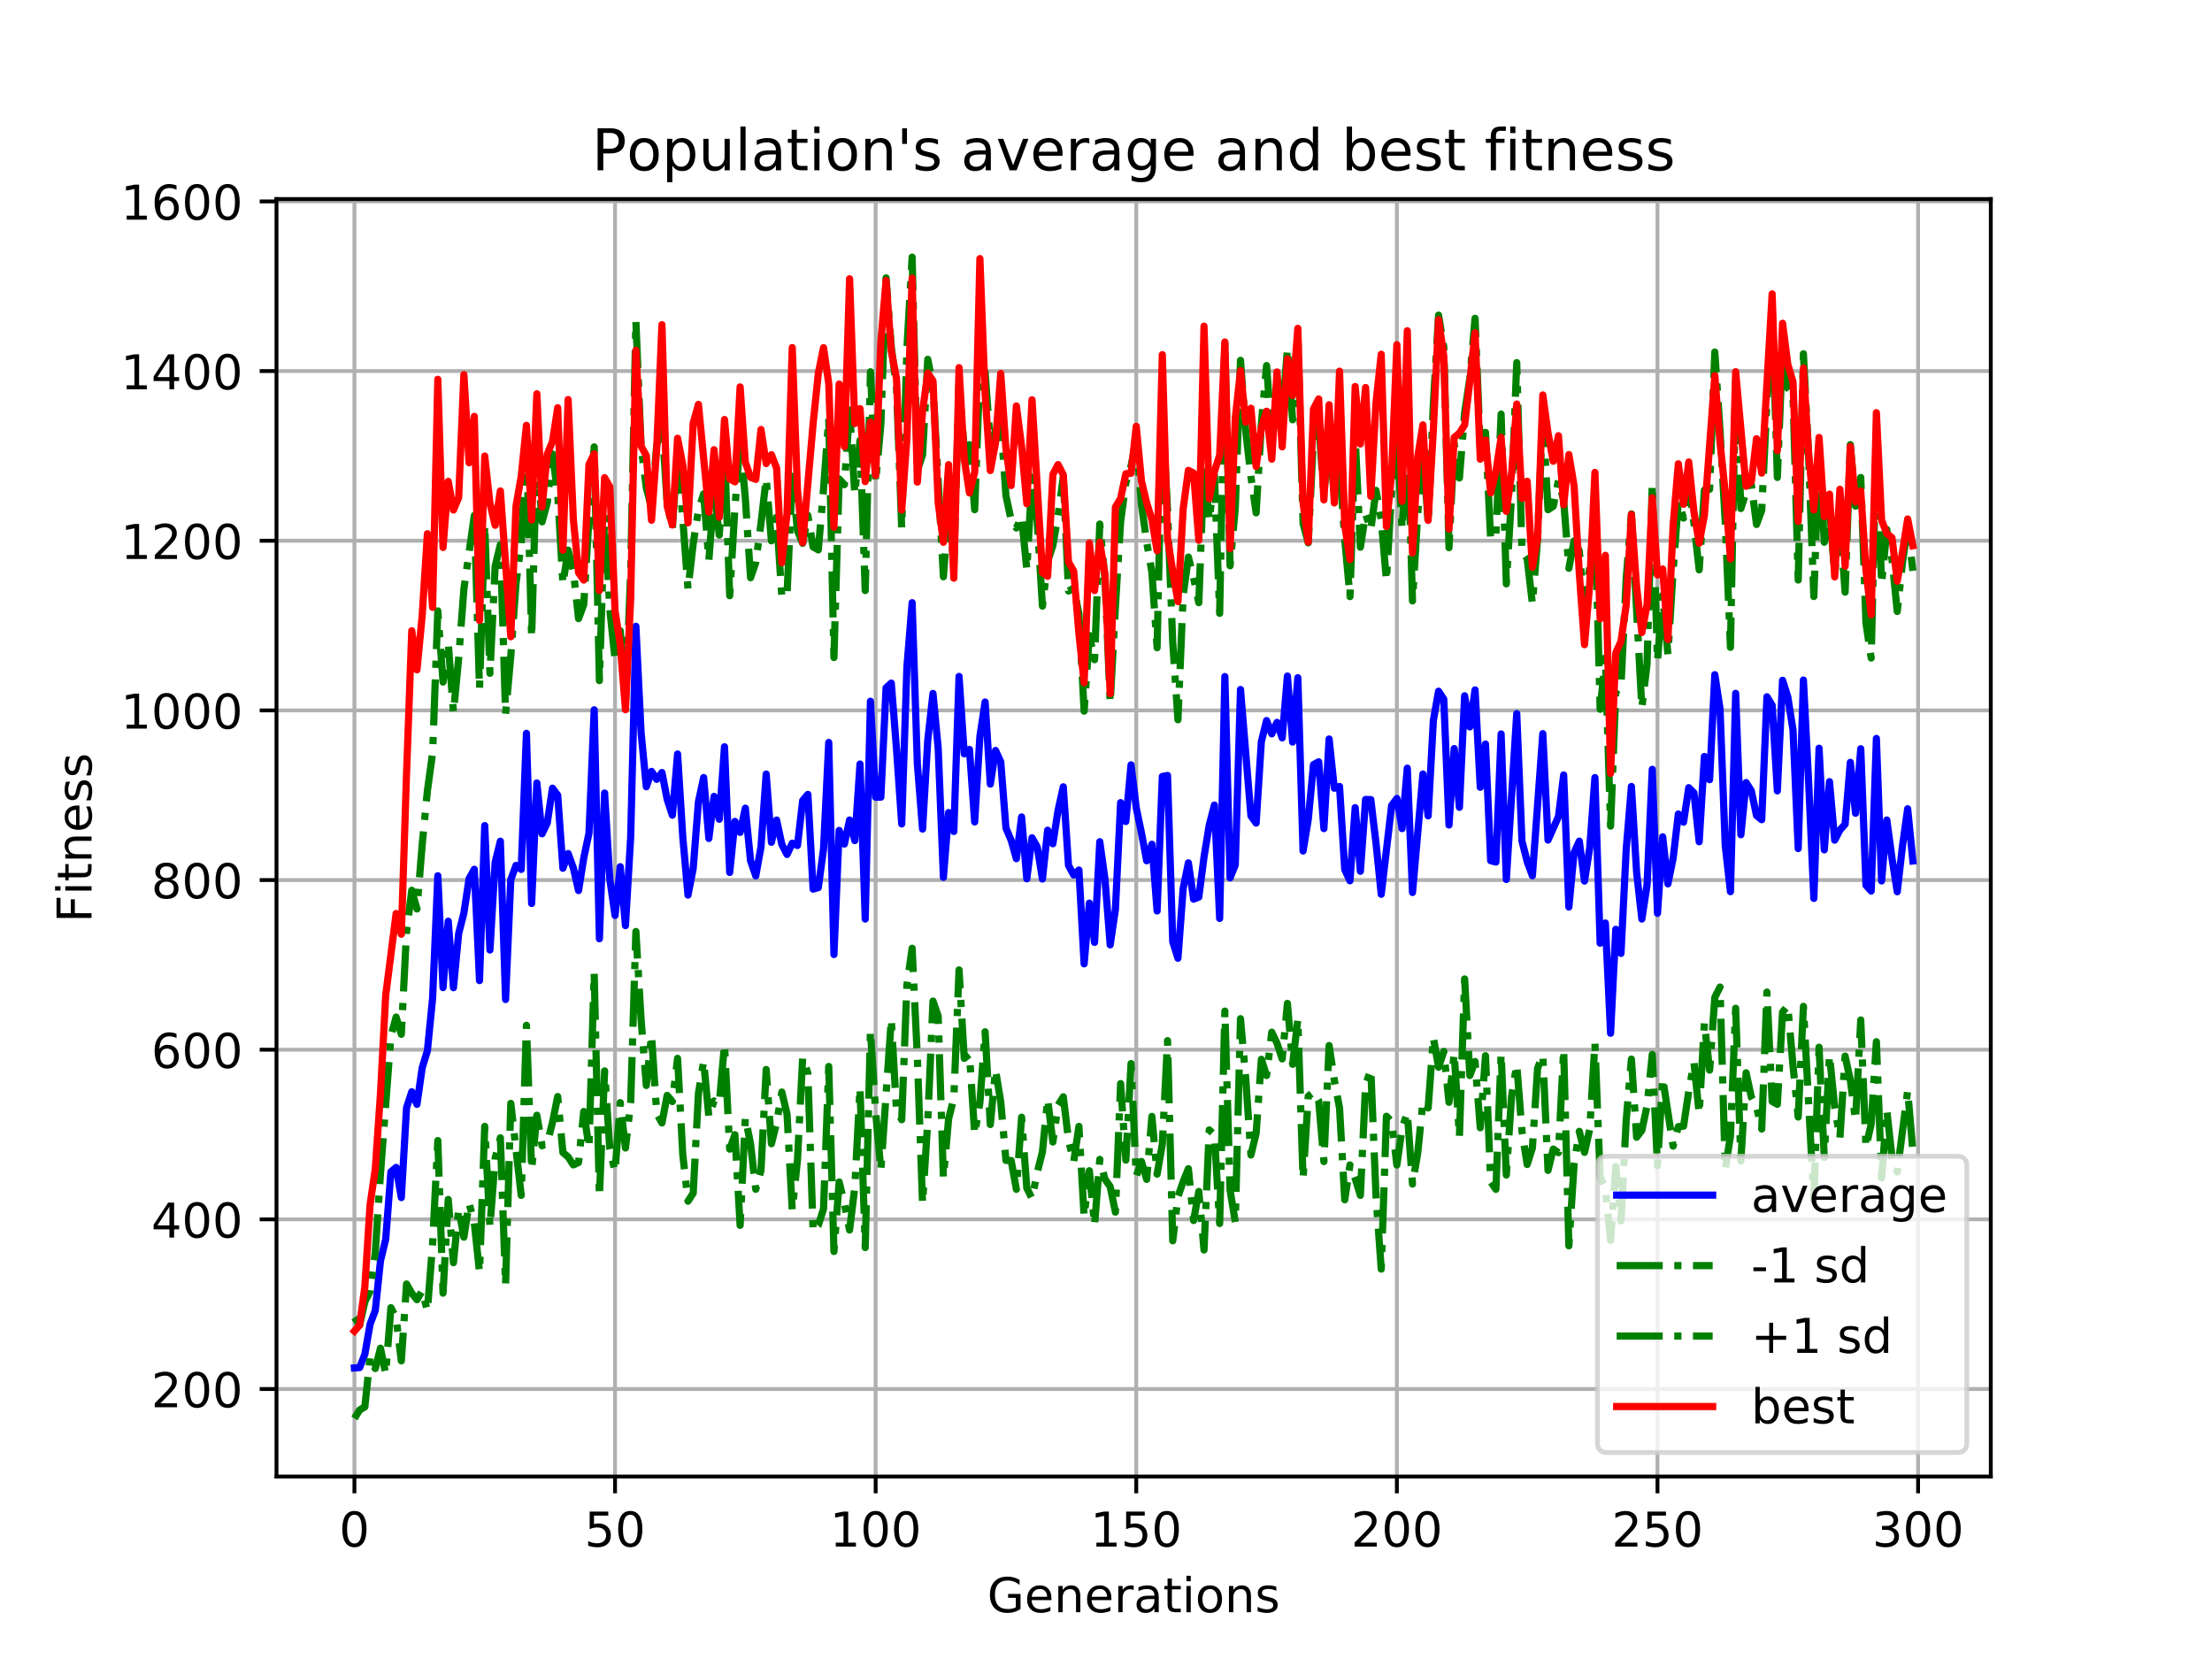 <?xml version="1.0" encoding="utf-8" standalone="no"?>
<!DOCTYPE svg PUBLIC "-//W3C//DTD SVG 1.1//EN"
  "http://www.w3.org/Graphics/SVG/1.1/DTD/svg11.dtd">
<!-- Created with matplotlib (https://matplotlib.org/) -->
<svg height="345.6pt" version="1.1" viewBox="0 0 460.8 345.6" width="460.8pt" xmlns="http://www.w3.org/2000/svg" xmlns:xlink="http://www.w3.org/1999/xlink">
 <defs>
  <style type="text/css">
*{stroke-linecap:butt;stroke-linejoin:round;}
  </style>
 </defs>
 <g id="figure_1">
  <g id="patch_1">
   <path d="M 0 345.6 
L 460.8 345.6 
L 460.8 0 
L 0 0 
z
" style="fill:#ffffff;"/>
  </g>
  <g id="axes_1">
   <g id="patch_2">
    <path d="M 57.6 307.584 
L 414.72 307.584 
L 414.72 41.472 
L 57.6 41.472 
z
" style="fill:#ffffff;"/>
   </g>
   <g id="matplotlib.axis_1">
    <g id="xtick_1">
     <g id="line2d_1">
      <path clip-path="url(#p9079bbc2a1)" d="M 73.833 307.584 
L 73.833 41.472 
" style="fill:none;stroke:#b0b0b0;stroke-linecap:square;stroke-width:0.8;"/>
     </g>
     <g id="line2d_2">
      <defs>
       <path d="M 0 0 
L 0 3.5 
" id="mdb640f24f1" style="stroke:#000000;stroke-width:0.8;"/>
      </defs>
      <g>
       <use style="stroke:#000000;stroke-width:0.8;" x="73.833" xlink:href="#mdb640f24f1" y="307.584"/>
      </g>
     </g>
     <g id="text_1">
      <!-- 0 -->
      <defs>
       <path d="M 31.781 66.406 
Q 24.172 66.406 20.328 58.906 
Q 16.5 51.422 16.5 36.375 
Q 16.5 21.391 20.328 13.891 
Q 24.172 6.391 31.781 6.391 
Q 39.453 6.391 43.281 13.891 
Q 47.125 21.391 47.125 36.375 
Q 47.125 51.422 43.281 58.906 
Q 39.453 66.406 31.781 66.406 
z
M 31.781 74.219 
Q 44.047 74.219 50.516 64.516 
Q 56.984 54.828 56.984 36.375 
Q 56.984 17.969 50.516 8.266 
Q 44.047 -1.422 31.781 -1.422 
Q 19.531 -1.422 13.062 8.266 
Q 6.594 17.969 6.594 36.375 
Q 6.594 54.828 13.062 64.516 
Q 19.531 74.219 31.781 74.219 
z
" id="DejaVuSans-48"/>
      </defs>
      <g transform="translate(70.651 322.182)scale(0.1 -0.1)">
       <use xlink:href="#DejaVuSans-48"/>
      </g>
     </g>
    </g>
    <g id="xtick_2">
     <g id="line2d_3">
      <path clip-path="url(#p9079bbc2a1)" d="M 128.123 307.584 
L 128.123 41.472 
" style="fill:none;stroke:#b0b0b0;stroke-linecap:square;stroke-width:0.8;"/>
     </g>
     <g id="line2d_4">
      <g>
       <use style="stroke:#000000;stroke-width:0.8;" x="128.123" xlink:href="#mdb640f24f1" y="307.584"/>
      </g>
     </g>
     <g id="text_2">
      <!-- 50 -->
      <defs>
       <path d="M 10.797 72.906 
L 49.516 72.906 
L 49.516 64.594 
L 19.828 64.594 
L 19.828 46.734 
Q 21.969 47.469 24.109 47.828 
Q 26.266 48.188 28.422 48.188 
Q 40.625 48.188 47.75 41.5 
Q 54.891 34.812 54.891 23.391 
Q 54.891 11.625 47.562 5.094 
Q 40.234 -1.422 26.906 -1.422 
Q 22.312 -1.422 17.547 -0.641 
Q 12.797 0.141 7.719 1.703 
L 7.719 11.625 
Q 12.109 9.234 16.797 8.062 
Q 21.484 6.891 26.703 6.891 
Q 35.156 6.891 40.078 11.328 
Q 45.016 15.766 45.016 23.391 
Q 45.016 31 40.078 35.438 
Q 35.156 39.891 26.703 39.891 
Q 22.75 39.891 18.812 39.016 
Q 14.891 38.141 10.797 36.281 
z
" id="DejaVuSans-53"/>
      </defs>
      <g transform="translate(121.76 322.182)scale(0.1 -0.1)">
       <use xlink:href="#DejaVuSans-53"/>
       <use x="63.623" xlink:href="#DejaVuSans-48"/>
      </g>
     </g>
    </g>
    <g id="xtick_3">
     <g id="line2d_5">
      <path clip-path="url(#p9079bbc2a1)" d="M 182.413 307.584 
L 182.413 41.472 
" style="fill:none;stroke:#b0b0b0;stroke-linecap:square;stroke-width:0.8;"/>
     </g>
     <g id="line2d_6">
      <g>
       <use style="stroke:#000000;stroke-width:0.8;" x="182.413" xlink:href="#mdb640f24f1" y="307.584"/>
      </g>
     </g>
     <g id="text_3">
      <!-- 100 -->
      <defs>
       <path d="M 12.406 8.297 
L 28.516 8.297 
L 28.516 63.922 
L 10.984 60.406 
L 10.984 69.391 
L 28.422 72.906 
L 38.281 72.906 
L 38.281 8.297 
L 54.391 8.297 
L 54.391 0 
L 12.406 0 
z
" id="DejaVuSans-49"/>
      </defs>
      <g transform="translate(172.869 322.182)scale(0.1 -0.1)">
       <use xlink:href="#DejaVuSans-49"/>
       <use x="63.623" xlink:href="#DejaVuSans-48"/>
       <use x="127.246" xlink:href="#DejaVuSans-48"/>
      </g>
     </g>
    </g>
    <g id="xtick_4">
     <g id="line2d_7">
      <path clip-path="url(#p9079bbc2a1)" d="M 236.703 307.584 
L 236.703 41.472 
" style="fill:none;stroke:#b0b0b0;stroke-linecap:square;stroke-width:0.8;"/>
     </g>
     <g id="line2d_8">
      <g>
       <use style="stroke:#000000;stroke-width:0.8;" x="236.703" xlink:href="#mdb640f24f1" y="307.584"/>
      </g>
     </g>
     <g id="text_4">
      <!-- 150 -->
      <g transform="translate(227.159 322.182)scale(0.1 -0.1)">
       <use xlink:href="#DejaVuSans-49"/>
       <use x="63.623" xlink:href="#DejaVuSans-53"/>
       <use x="127.246" xlink:href="#DejaVuSans-48"/>
      </g>
     </g>
    </g>
    <g id="xtick_5">
     <g id="line2d_9">
      <path clip-path="url(#p9079bbc2a1)" d="M 290.993 307.584 
L 290.993 41.472 
" style="fill:none;stroke:#b0b0b0;stroke-linecap:square;stroke-width:0.8;"/>
     </g>
     <g id="line2d_10">
      <g>
       <use style="stroke:#000000;stroke-width:0.8;" x="290.993" xlink:href="#mdb640f24f1" y="307.584"/>
      </g>
     </g>
     <g id="text_5">
      <!-- 200 -->
      <defs>
       <path d="M 19.188 8.297 
L 53.609 8.297 
L 53.609 0 
L 7.328 0 
L 7.328 8.297 
Q 12.938 14.109 22.625 23.891 
Q 32.328 33.688 34.812 36.531 
Q 39.547 41.844 41.422 45.531 
Q 43.312 49.219 43.312 52.781 
Q 43.312 58.594 39.234 62.25 
Q 35.156 65.922 28.609 65.922 
Q 23.969 65.922 18.812 64.312 
Q 13.672 62.703 7.812 59.422 
L 7.812 69.391 
Q 13.766 71.781 18.938 73 
Q 24.125 74.219 28.422 74.219 
Q 39.75 74.219 46.484 68.547 
Q 53.219 62.891 53.219 53.422 
Q 53.219 48.922 51.531 44.891 
Q 49.859 40.875 45.406 35.406 
Q 44.188 33.984 37.641 27.219 
Q 31.109 20.453 19.188 8.297 
z
" id="DejaVuSans-50"/>
      </defs>
      <g transform="translate(281.449 322.182)scale(0.1 -0.1)">
       <use xlink:href="#DejaVuSans-50"/>
       <use x="63.623" xlink:href="#DejaVuSans-48"/>
       <use x="127.246" xlink:href="#DejaVuSans-48"/>
      </g>
     </g>
    </g>
    <g id="xtick_6">
     <g id="line2d_11">
      <path clip-path="url(#p9079bbc2a1)" d="M 345.283 307.584 
L 345.283 41.472 
" style="fill:none;stroke:#b0b0b0;stroke-linecap:square;stroke-width:0.8;"/>
     </g>
     <g id="line2d_12">
      <g>
       <use style="stroke:#000000;stroke-width:0.8;" x="345.283" xlink:href="#mdb640f24f1" y="307.584"/>
      </g>
     </g>
     <g id="text_6">
      <!-- 250 -->
      <g transform="translate(335.739 322.182)scale(0.1 -0.1)">
       <use xlink:href="#DejaVuSans-50"/>
       <use x="63.623" xlink:href="#DejaVuSans-53"/>
       <use x="127.246" xlink:href="#DejaVuSans-48"/>
      </g>
     </g>
    </g>
    <g id="xtick_7">
     <g id="line2d_13">
      <path clip-path="url(#p9079bbc2a1)" d="M 399.573 307.584 
L 399.573 41.472 
" style="fill:none;stroke:#b0b0b0;stroke-linecap:square;stroke-width:0.8;"/>
     </g>
     <g id="line2d_14">
      <g>
       <use style="stroke:#000000;stroke-width:0.8;" x="399.573" xlink:href="#mdb640f24f1" y="307.584"/>
      </g>
     </g>
     <g id="text_7">
      <!-- 300 -->
      <defs>
       <path d="M 40.578 39.312 
Q 47.656 37.797 51.625 33 
Q 55.609 28.219 55.609 21.188 
Q 55.609 10.406 48.188 4.484 
Q 40.766 -1.422 27.094 -1.422 
Q 22.516 -1.422 17.656 -0.516 
Q 12.797 0.391 7.625 2.203 
L 7.625 11.719 
Q 11.719 9.328 16.594 8.109 
Q 21.484 6.891 26.812 6.891 
Q 36.078 6.891 40.938 10.547 
Q 45.797 14.203 45.797 21.188 
Q 45.797 27.641 41.281 31.266 
Q 36.766 34.906 28.719 34.906 
L 20.219 34.906 
L 20.219 43.016 
L 29.109 43.016 
Q 36.375 43.016 40.234 45.922 
Q 44.094 48.828 44.094 54.297 
Q 44.094 59.906 40.109 62.906 
Q 36.141 65.922 28.719 65.922 
Q 24.656 65.922 20.016 65.031 
Q 15.375 64.156 9.812 62.312 
L 9.812 71.094 
Q 15.438 72.656 20.344 73.438 
Q 25.25 74.219 29.594 74.219 
Q 40.828 74.219 47.359 69.109 
Q 53.906 64.016 53.906 55.328 
Q 53.906 49.266 50.438 45.094 
Q 46.969 40.922 40.578 39.312 
z
" id="DejaVuSans-51"/>
      </defs>
      <g transform="translate(390.029 322.182)scale(0.1 -0.1)">
       <use xlink:href="#DejaVuSans-51"/>
       <use x="63.623" xlink:href="#DejaVuSans-48"/>
       <use x="127.246" xlink:href="#DejaVuSans-48"/>
      </g>
     </g>
    </g>
    <g id="text_8">
     <!-- Generations -->
     <defs>
      <path d="M 59.516 10.406 
L 59.516 29.984 
L 43.406 29.984 
L 43.406 38.094 
L 69.281 38.094 
L 69.281 6.781 
Q 63.578 2.734 56.688 0.656 
Q 49.812 -1.422 42 -1.422 
Q 24.906 -1.422 15.25 8.562 
Q 5.609 18.562 5.609 36.375 
Q 5.609 54.25 15.25 64.234 
Q 24.906 74.219 42 74.219 
Q 49.125 74.219 55.547 72.453 
Q 61.969 70.703 67.391 67.281 
L 67.391 56.781 
Q 61.922 61.422 55.766 63.766 
Q 49.609 66.109 42.828 66.109 
Q 29.438 66.109 22.719 58.641 
Q 16.016 51.172 16.016 36.375 
Q 16.016 21.625 22.719 14.156 
Q 29.438 6.688 42.828 6.688 
Q 48.047 6.688 52.141 7.594 
Q 56.25 8.5 59.516 10.406 
z
" id="DejaVuSans-71"/>
      <path d="M 56.203 29.594 
L 56.203 25.203 
L 14.891 25.203 
Q 15.484 15.922 20.484 11.062 
Q 25.484 6.203 34.422 6.203 
Q 39.594 6.203 44.453 7.469 
Q 49.312 8.734 54.109 11.281 
L 54.109 2.781 
Q 49.266 0.734 44.188 -0.344 
Q 39.109 -1.422 33.891 -1.422 
Q 20.797 -1.422 13.156 6.188 
Q 5.516 13.812 5.516 26.812 
Q 5.516 40.234 12.766 48.109 
Q 20.016 56 32.328 56 
Q 43.359 56 49.781 48.891 
Q 56.203 41.797 56.203 29.594 
z
M 47.219 32.234 
Q 47.125 39.594 43.094 43.984 
Q 39.062 48.391 32.422 48.391 
Q 24.906 48.391 20.391 44.141 
Q 15.875 39.891 15.188 32.172 
z
" id="DejaVuSans-101"/>
      <path d="M 54.891 33.016 
L 54.891 0 
L 45.906 0 
L 45.906 32.719 
Q 45.906 40.484 42.875 44.328 
Q 39.844 48.188 33.797 48.188 
Q 26.516 48.188 22.312 43.547 
Q 18.109 38.922 18.109 30.906 
L 18.109 0 
L 9.078 0 
L 9.078 54.688 
L 18.109 54.688 
L 18.109 46.188 
Q 21.344 51.125 25.703 53.562 
Q 30.078 56 35.797 56 
Q 45.219 56 50.047 50.172 
Q 54.891 44.344 54.891 33.016 
z
" id="DejaVuSans-110"/>
      <path d="M 41.109 46.297 
Q 39.594 47.172 37.812 47.578 
Q 36.031 48 33.891 48 
Q 26.266 48 22.188 43.047 
Q 18.109 38.094 18.109 28.812 
L 18.109 0 
L 9.078 0 
L 9.078 54.688 
L 18.109 54.688 
L 18.109 46.188 
Q 20.953 51.172 25.484 53.578 
Q 30.031 56 36.531 56 
Q 37.453 56 38.578 55.875 
Q 39.703 55.766 41.062 55.516 
z
" id="DejaVuSans-114"/>
      <path d="M 34.281 27.484 
Q 23.391 27.484 19.188 25 
Q 14.984 22.516 14.984 16.5 
Q 14.984 11.719 18.141 8.906 
Q 21.297 6.109 26.703 6.109 
Q 34.188 6.109 38.703 11.406 
Q 43.219 16.703 43.219 25.484 
L 43.219 27.484 
z
M 52.203 31.203 
L 52.203 0 
L 43.219 0 
L 43.219 8.297 
Q 40.141 3.328 35.547 0.953 
Q 30.953 -1.422 24.312 -1.422 
Q 15.922 -1.422 10.953 3.297 
Q 6 8.016 6 15.922 
Q 6 25.141 12.172 29.828 
Q 18.359 34.516 30.609 34.516 
L 43.219 34.516 
L 43.219 35.406 
Q 43.219 41.609 39.141 45 
Q 35.062 48.391 27.688 48.391 
Q 23 48.391 18.547 47.266 
Q 14.109 46.141 10.016 43.891 
L 10.016 52.203 
Q 14.938 54.109 19.578 55.047 
Q 24.219 56 28.609 56 
Q 40.484 56 46.344 49.844 
Q 52.203 43.703 52.203 31.203 
z
" id="DejaVuSans-97"/>
      <path d="M 18.312 70.219 
L 18.312 54.688 
L 36.812 54.688 
L 36.812 47.703 
L 18.312 47.703 
L 18.312 18.016 
Q 18.312 11.328 20.141 9.422 
Q 21.969 7.516 27.594 7.516 
L 36.812 7.516 
L 36.812 0 
L 27.594 0 
Q 17.188 0 13.234 3.875 
Q 9.281 7.766 9.281 18.016 
L 9.281 47.703 
L 2.688 47.703 
L 2.688 54.688 
L 9.281 54.688 
L 9.281 70.219 
z
" id="DejaVuSans-116"/>
      <path d="M 9.422 54.688 
L 18.406 54.688 
L 18.406 0 
L 9.422 0 
z
M 9.422 75.984 
L 18.406 75.984 
L 18.406 64.594 
L 9.422 64.594 
z
" id="DejaVuSans-105"/>
      <path d="M 30.609 48.391 
Q 23.391 48.391 19.188 42.75 
Q 14.984 37.109 14.984 27.297 
Q 14.984 17.484 19.156 11.844 
Q 23.344 6.203 30.609 6.203 
Q 37.797 6.203 41.984 11.859 
Q 46.188 17.531 46.188 27.297 
Q 46.188 37.016 41.984 42.703 
Q 37.797 48.391 30.609 48.391 
z
M 30.609 56 
Q 42.328 56 49.016 48.375 
Q 55.719 40.766 55.719 27.297 
Q 55.719 13.875 49.016 6.219 
Q 42.328 -1.422 30.609 -1.422 
Q 18.844 -1.422 12.172 6.219 
Q 5.516 13.875 5.516 27.297 
Q 5.516 40.766 12.172 48.375 
Q 18.844 56 30.609 56 
z
" id="DejaVuSans-111"/>
      <path d="M 44.281 53.078 
L 44.281 44.578 
Q 40.484 46.531 36.375 47.5 
Q 32.281 48.484 27.875 48.484 
Q 21.188 48.484 17.844 46.438 
Q 14.5 44.391 14.5 40.281 
Q 14.5 37.156 16.891 35.375 
Q 19.281 33.594 26.516 31.984 
L 29.594 31.297 
Q 39.156 29.25 43.188 25.516 
Q 47.219 21.781 47.219 15.094 
Q 47.219 7.469 41.188 3.016 
Q 35.156 -1.422 24.609 -1.422 
Q 20.219 -1.422 15.453 -0.562 
Q 10.688 0.297 5.422 2 
L 5.422 11.281 
Q 10.406 8.688 15.234 7.391 
Q 20.062 6.109 24.812 6.109 
Q 31.156 6.109 34.562 8.281 
Q 37.984 10.453 37.984 14.406 
Q 37.984 18.062 35.516 20.016 
Q 33.062 21.969 24.703 23.781 
L 21.578 24.516 
Q 13.234 26.266 9.516 29.906 
Q 5.812 33.547 5.812 39.891 
Q 5.812 47.609 11.281 51.797 
Q 16.75 56 26.812 56 
Q 31.781 56 36.172 55.266 
Q 40.578 54.547 44.281 53.078 
z
" id="DejaVuSans-115"/>
     </defs>
     <g transform="translate(205.662 335.861)scale(0.1 -0.1)">
      <use xlink:href="#DejaVuSans-71"/>
      <use x="77.49" xlink:href="#DejaVuSans-101"/>
      <use x="139.014" xlink:href="#DejaVuSans-110"/>
      <use x="202.393" xlink:href="#DejaVuSans-101"/>
      <use x="263.916" xlink:href="#DejaVuSans-114"/>
      <use x="305.029" xlink:href="#DejaVuSans-97"/>
      <use x="366.309" xlink:href="#DejaVuSans-116"/>
      <use x="405.518" xlink:href="#DejaVuSans-105"/>
      <use x="433.301" xlink:href="#DejaVuSans-111"/>
      <use x="494.482" xlink:href="#DejaVuSans-110"/>
      <use x="557.861" xlink:href="#DejaVuSans-115"/>
     </g>
    </g>
   </g>
   <g id="matplotlib.axis_2">
    <g id="ytick_1">
     <g id="line2d_15">
      <path clip-path="url(#p9079bbc2a1)" d="M 57.6 289.358 
L 414.72 289.358 
" style="fill:none;stroke:#b0b0b0;stroke-linecap:square;stroke-width:0.8;"/>
     </g>
     <g id="line2d_16">
      <defs>
       <path d="M 0 0 
L -3.5 0 
" id="m3cb866ef36" style="stroke:#000000;stroke-width:0.8;"/>
      </defs>
      <g>
       <use style="stroke:#000000;stroke-width:0.8;" x="57.6" xlink:href="#m3cb866ef36" y="289.358"/>
      </g>
     </g>
     <g id="text_9">
      <!-- 200 -->
      <g transform="translate(31.512 293.158)scale(0.1 -0.1)">
       <use xlink:href="#DejaVuSans-50"/>
       <use x="63.623" xlink:href="#DejaVuSans-48"/>
       <use x="127.246" xlink:href="#DejaVuSans-48"/>
      </g>
     </g>
    </g>
    <g id="ytick_2">
     <g id="line2d_17">
      <path clip-path="url(#p9079bbc2a1)" d="M 57.6 254.015 
L 414.72 254.015 
" style="fill:none;stroke:#b0b0b0;stroke-linecap:square;stroke-width:0.8;"/>
     </g>
     <g id="line2d_18">
      <g>
       <use style="stroke:#000000;stroke-width:0.8;" x="57.6" xlink:href="#m3cb866ef36" y="254.015"/>
      </g>
     </g>
     <g id="text_10">
      <!-- 400 -->
      <defs>
       <path d="M 37.797 64.312 
L 12.891 25.391 
L 37.797 25.391 
z
M 35.203 72.906 
L 47.609 72.906 
L 47.609 25.391 
L 58.016 25.391 
L 58.016 17.188 
L 47.609 17.188 
L 47.609 0 
L 37.797 0 
L 37.797 17.188 
L 4.891 17.188 
L 4.891 26.703 
z
" id="DejaVuSans-52"/>
      </defs>
      <g transform="translate(31.512 257.815)scale(0.1 -0.1)">
       <use xlink:href="#DejaVuSans-52"/>
       <use x="63.623" xlink:href="#DejaVuSans-48"/>
       <use x="127.246" xlink:href="#DejaVuSans-48"/>
      </g>
     </g>
    </g>
    <g id="ytick_3">
     <g id="line2d_19">
      <path clip-path="url(#p9079bbc2a1)" d="M 57.6 218.672 
L 414.72 218.672 
" style="fill:none;stroke:#b0b0b0;stroke-linecap:square;stroke-width:0.8;"/>
     </g>
     <g id="line2d_20">
      <g>
       <use style="stroke:#000000;stroke-width:0.8;" x="57.6" xlink:href="#m3cb866ef36" y="218.672"/>
      </g>
     </g>
     <g id="text_11">
      <!-- 600 -->
      <defs>
       <path d="M 33.016 40.375 
Q 26.375 40.375 22.484 35.828 
Q 18.609 31.297 18.609 23.391 
Q 18.609 15.531 22.484 10.953 
Q 26.375 6.391 33.016 6.391 
Q 39.656 6.391 43.531 10.953 
Q 47.406 15.531 47.406 23.391 
Q 47.406 31.297 43.531 35.828 
Q 39.656 40.375 33.016 40.375 
z
M 52.594 71.297 
L 52.594 62.312 
Q 48.875 64.062 45.094 64.984 
Q 41.312 65.922 37.594 65.922 
Q 27.828 65.922 22.672 59.328 
Q 17.531 52.734 16.797 39.406 
Q 19.672 43.656 24.016 45.922 
Q 28.375 48.188 33.594 48.188 
Q 44.578 48.188 50.953 41.516 
Q 57.328 34.859 57.328 23.391 
Q 57.328 12.156 50.688 5.359 
Q 44.047 -1.422 33.016 -1.422 
Q 20.359 -1.422 13.672 8.266 
Q 6.984 17.969 6.984 36.375 
Q 6.984 53.656 15.188 63.938 
Q 23.391 74.219 37.203 74.219 
Q 40.922 74.219 44.703 73.484 
Q 48.484 72.75 52.594 71.297 
z
" id="DejaVuSans-54"/>
      </defs>
      <g transform="translate(31.512 222.472)scale(0.1 -0.1)">
       <use xlink:href="#DejaVuSans-54"/>
       <use x="63.623" xlink:href="#DejaVuSans-48"/>
       <use x="127.246" xlink:href="#DejaVuSans-48"/>
      </g>
     </g>
    </g>
    <g id="ytick_4">
     <g id="line2d_21">
      <path clip-path="url(#p9079bbc2a1)" d="M 57.6 183.329 
L 414.72 183.329 
" style="fill:none;stroke:#b0b0b0;stroke-linecap:square;stroke-width:0.8;"/>
     </g>
     <g id="line2d_22">
      <g>
       <use style="stroke:#000000;stroke-width:0.8;" x="57.6" xlink:href="#m3cb866ef36" y="183.329"/>
      </g>
     </g>
     <g id="text_12">
      <!-- 800 -->
      <defs>
       <path d="M 31.781 34.625 
Q 24.75 34.625 20.719 30.859 
Q 16.703 27.094 16.703 20.516 
Q 16.703 13.922 20.719 10.156 
Q 24.75 6.391 31.781 6.391 
Q 38.812 6.391 42.859 10.172 
Q 46.922 13.969 46.922 20.516 
Q 46.922 27.094 42.891 30.859 
Q 38.875 34.625 31.781 34.625 
z
M 21.922 38.812 
Q 15.578 40.375 12.031 44.719 
Q 8.5 49.078 8.5 55.328 
Q 8.5 64.062 14.719 69.141 
Q 20.953 74.219 31.781 74.219 
Q 42.672 74.219 48.875 69.141 
Q 55.078 64.062 55.078 55.328 
Q 55.078 49.078 51.531 44.719 
Q 48 40.375 41.703 38.812 
Q 48.828 37.156 52.797 32.312 
Q 56.781 27.484 56.781 20.516 
Q 56.781 9.906 50.312 4.234 
Q 43.844 -1.422 31.781 -1.422 
Q 19.734 -1.422 13.25 4.234 
Q 6.781 9.906 6.781 20.516 
Q 6.781 27.484 10.781 32.312 
Q 14.797 37.156 21.922 38.812 
z
M 18.312 54.391 
Q 18.312 48.734 21.844 45.562 
Q 25.391 42.391 31.781 42.391 
Q 38.141 42.391 41.719 45.562 
Q 45.312 48.734 45.312 54.391 
Q 45.312 60.062 41.719 63.234 
Q 38.141 66.406 31.781 66.406 
Q 25.391 66.406 21.844 63.234 
Q 18.312 60.062 18.312 54.391 
z
" id="DejaVuSans-56"/>
      </defs>
      <g transform="translate(31.512 187.129)scale(0.1 -0.1)">
       <use xlink:href="#DejaVuSans-56"/>
       <use x="63.623" xlink:href="#DejaVuSans-48"/>
       <use x="127.246" xlink:href="#DejaVuSans-48"/>
      </g>
     </g>
    </g>
    <g id="ytick_5">
     <g id="line2d_23">
      <path clip-path="url(#p9079bbc2a1)" d="M 57.6 147.986 
L 414.72 147.986 
" style="fill:none;stroke:#b0b0b0;stroke-linecap:square;stroke-width:0.8;"/>
     </g>
     <g id="line2d_24">
      <g>
       <use style="stroke:#000000;stroke-width:0.8;" x="57.6" xlink:href="#m3cb866ef36" y="147.986"/>
      </g>
     </g>
     <g id="text_13">
      <!-- 1000 -->
      <g transform="translate(25.15 151.786)scale(0.1 -0.1)">
       <use xlink:href="#DejaVuSans-49"/>
       <use x="63.623" xlink:href="#DejaVuSans-48"/>
       <use x="127.246" xlink:href="#DejaVuSans-48"/>
       <use x="190.869" xlink:href="#DejaVuSans-48"/>
      </g>
     </g>
    </g>
    <g id="ytick_6">
     <g id="line2d_25">
      <path clip-path="url(#p9079bbc2a1)" d="M 57.6 112.644 
L 414.72 112.644 
" style="fill:none;stroke:#b0b0b0;stroke-linecap:square;stroke-width:0.8;"/>
     </g>
     <g id="line2d_26">
      <g>
       <use style="stroke:#000000;stroke-width:0.8;" x="57.6" xlink:href="#m3cb866ef36" y="112.644"/>
      </g>
     </g>
     <g id="text_14">
      <!-- 1200 -->
      <g transform="translate(25.15 116.443)scale(0.1 -0.1)">
       <use xlink:href="#DejaVuSans-49"/>
       <use x="63.623" xlink:href="#DejaVuSans-50"/>
       <use x="127.246" xlink:href="#DejaVuSans-48"/>
       <use x="190.869" xlink:href="#DejaVuSans-48"/>
      </g>
     </g>
    </g>
    <g id="ytick_7">
     <g id="line2d_27">
      <path clip-path="url(#p9079bbc2a1)" d="M 57.6 77.301 
L 414.72 77.301 
" style="fill:none;stroke:#b0b0b0;stroke-linecap:square;stroke-width:0.8;"/>
     </g>
     <g id="line2d_28">
      <g>
       <use style="stroke:#000000;stroke-width:0.8;" x="57.6" xlink:href="#m3cb866ef36" y="77.301"/>
      </g>
     </g>
     <g id="text_15">
      <!-- 1400 -->
      <g transform="translate(25.15 81.1)scale(0.1 -0.1)">
       <use xlink:href="#DejaVuSans-49"/>
       <use x="63.623" xlink:href="#DejaVuSans-52"/>
       <use x="127.246" xlink:href="#DejaVuSans-48"/>
       <use x="190.869" xlink:href="#DejaVuSans-48"/>
      </g>
     </g>
    </g>
    <g id="ytick_8">
     <g id="line2d_29">
      <path clip-path="url(#p9079bbc2a1)" d="M 57.6 41.958 
L 414.72 41.958 
" style="fill:none;stroke:#b0b0b0;stroke-linecap:square;stroke-width:0.8;"/>
     </g>
     <g id="line2d_30">
      <g>
       <use style="stroke:#000000;stroke-width:0.8;" x="57.6" xlink:href="#m3cb866ef36" y="41.958"/>
      </g>
     </g>
     <g id="text_16">
      <!-- 1600 -->
      <g transform="translate(25.15 45.757)scale(0.1 -0.1)">
       <use xlink:href="#DejaVuSans-49"/>
       <use x="63.623" xlink:href="#DejaVuSans-54"/>
       <use x="127.246" xlink:href="#DejaVuSans-48"/>
       <use x="190.869" xlink:href="#DejaVuSans-48"/>
      </g>
     </g>
    </g>
    <g id="text_17">
     <!-- Fitness -->
     <defs>
      <path d="M 9.812 72.906 
L 51.703 72.906 
L 51.703 64.594 
L 19.672 64.594 
L 19.672 43.109 
L 48.578 43.109 
L 48.578 34.812 
L 19.672 34.812 
L 19.672 0 
L 9.812 0 
z
" id="DejaVuSans-70"/>
     </defs>
     <g transform="translate(19.07 192.202)rotate(-90)scale(0.1 -0.1)">
      <use xlink:href="#DejaVuSans-70"/>
      <use x="57.41" xlink:href="#DejaVuSans-105"/>
      <use x="85.193" xlink:href="#DejaVuSans-116"/>
      <use x="124.402" xlink:href="#DejaVuSans-110"/>
      <use x="187.781" xlink:href="#DejaVuSans-101"/>
      <use x="249.305" xlink:href="#DejaVuSans-115"/>
      <use x="301.404" xlink:href="#DejaVuSans-115"/>
     </g>
    </g>
   </g>
   <g id="line2d_31">
    <path clip-path="url(#p9079bbc2a1)" d="M 73.833 284.968 
L 74.919 284.892 
L 76.004 282.132 
L 77.09 275.875 
L 78.176 273.003 
L 79.262 262.647 
L 80.348 258.165 
L 81.433 244.122 
L 82.519 243.193 
L 83.605 249.474 
L 84.691 230.765 
L 85.777 227.432 
L 86.862 230.052 
L 87.948 222.444 
L 89.034 218.9 
L 90.12 207.946 
L 91.206 182.432 
L 92.291 205.735 
L 93.377 191.906 
L 94.463 205.751 
L 95.549 194.462 
L 96.635 190.226 
L 97.72 183.035 
L 98.806 181.085 
L 99.892 204.277 
L 100.978 171.989 
L 102.064 197.902 
L 103.149 179.628 
L 104.235 175.241 
L 105.321 208.215 
L 106.407 183.248 
L 107.493 180.279 
L 108.578 181.112 
L 109.664 152.77 
L 110.75 188.211 
L 111.836 163.105 
L 112.922 173.698 
L 114.007 171.422 
L 115.093 164.193 
L 116.179 165.661 
L 117.265 180.873 
L 118.351 177.808 
L 119.436 180.785 
L 120.522 185.515 
L 121.608 178.739 
L 122.694 173.564 
L 123.78 147.873 
L 124.865 195.559 
L 125.951 165.205 
L 127.037 183.163 
L 128.123 190.7 
L 129.209 180.551 
L 130.294 192.819 
L 131.38 174.422 
L 132.466 130.465 
L 133.552 152.647 
L 134.638 163.897 
L 135.723 160.696 
L 136.809 162.356 
L 137.895 160.93 
L 138.981 166.515 
L 140.067 169.823 
L 141.152 157.072 
L 142.238 174.384 
L 143.324 186.463 
L 144.41 180.883 
L 145.496 167.032 
L 146.581 161.973 
L 147.667 174.665 
L 148.753 165.903 
L 149.839 170.67 
L 150.925 155.565 
L 152.01 181.743 
L 153.096 171.114 
L 154.182 173.402 
L 155.268 168.357 
L 156.354 179.306 
L 157.439 182.465 
L 158.525 176.443 
L 159.611 161.249 
L 160.697 175.464 
L 161.783 170.836 
L 162.868 175.908 
L 163.954 178.003 
L 165.04 175.653 
L 166.126 176.136 
L 167.212 166.766 
L 168.297 165.485 
L 169.383 185.217 
L 170.469 184.901 
L 171.555 176.862 
L 172.641 154.669 
L 173.726 198.842 
L 174.812 172.998 
L 175.898 175.829 
L 176.984 170.826 
L 178.07 175.111 
L 179.155 159.163 
L 180.241 191.454 
L 181.327 146.082 
L 182.413 166.073 
L 183.499 166.059 
L 184.584 143.296 
L 185.67 142.303 
L 186.756 156.024 
L 187.842 171.639 
L 188.928 138.89 
L 190.013 125.553 
L 191.099 159.142 
L 192.185 172.71 
L 193.271 154.182 
L 194.357 144.459 
L 195.442 155.865 
L 196.528 182.771 
L 197.614 169.276 
L 198.7 173.212 
L 199.786 140.912 
L 200.871 157.041 
L 201.957 156.128 
L 203.043 171.222 
L 204.129 153.424 
L 205.215 146.242 
L 206.3 163.342 
L 207.386 156.333 
L 208.472 158.696 
L 209.558 172.5 
L 210.644 175.062 
L 211.729 178.874 
L 212.815 170.19 
L 213.901 183.069 
L 214.987 174.528 
L 216.073 176.45 
L 217.158 183.113 
L 218.244 172.952 
L 219.33 175.771 
L 220.416 168.782 
L 221.502 163.911 
L 222.587 180.288 
L 223.673 182.282 
L 224.759 181.246 
L 225.845 200.786 
L 226.931 188.136 
L 228.016 196.316 
L 229.102 175.344 
L 230.188 183.147 
L 231.274 196.832 
L 232.36 189.452 
L 233.445 167.199 
L 234.531 171.136 
L 235.617 159.327 
L 236.703 168.309 
L 237.789 173.529 
L 238.875 179.316 
L 239.96 175.874 
L 241.046 189.769 
L 242.132 161.746 
L 243.218 161.545 
L 244.304 196.168 
L 245.389 199.618 
L 246.475 185.08 
L 247.561 179.752 
L 248.647 187.313 
L 249.733 186.879 
L 250.818 178.534 
L 251.904 171.88 
L 252.99 167.707 
L 254.076 191.326 
L 255.162 140.94 
L 256.247 182.878 
L 257.333 180.169 
L 258.419 143.637 
L 260.591 169.954 
L 261.676 171.464 
L 262.762 154.503 
L 263.848 150.102 
L 264.934 152.872 
L 266.02 150.484 
L 267.105 153.717 
L 268.191 140.834 
L 269.277 154.584 
L 270.363 141.179 
L 271.449 177.278 
L 272.534 170.72 
L 273.62 159.287 
L 274.706 158.694 
L 275.792 172.611 
L 276.878 153.945 
L 277.963 164.201 
L 279.049 163.836 
L 280.135 181.132 
L 281.221 183.479 
L 282.307 168.251 
L 283.392 181.505 
L 284.478 166.541 
L 285.564 166.573 
L 286.65 175.662 
L 287.736 186.295 
L 289.907 167.792 
L 290.993 166.338 
L 292.079 172.615 
L 293.165 160.027 
L 294.25 185.92 
L 296.422 161.242 
L 297.508 169.962 
L 298.594 150.074 
L 299.679 143.987 
L 300.765 145.662 
L 301.851 171.864 
L 302.937 155.941 
L 304.023 168.183 
L 305.108 144.95 
L 306.194 151.424 
L 307.28 143.72 
L 308.366 164.004 
L 309.452 154.995 
L 310.537 179.292 
L 311.623 179.586 
L 312.709 152.888 
L 313.795 183.203 
L 315.966 148.656 
L 317.052 175.184 
L 318.138 179.48 
L 319.224 182.443 
L 321.395 152.837 
L 322.481 174.999 
L 324.653 170.121 
L 325.739 161.432 
L 326.824 188.953 
L 327.91 177.618 
L 328.996 175.225 
L 330.082 183.537 
L 331.168 176.64 
L 332.253 161.983 
L 333.339 196.485 
L 334.425 192.279 
L 335.511 215.244 
L 336.597 193.591 
L 337.682 198.617 
L 338.768 176.927 
L 339.854 163.837 
L 340.94 181.768 
L 342.026 191.45 
L 343.111 184.369 
L 344.197 160.265 
L 345.283 190.259 
L 346.369 174.321 
L 347.455 184.123 
L 348.54 178.83 
L 349.626 169.579 
L 350.712 171.269 
L 351.798 164.087 
L 352.884 165.184 
L 353.969 175.35 
L 355.055 157.59 
L 356.141 162.427 
L 357.227 140.55 
L 358.313 147.652 
L 359.398 176.17 
L 360.484 185.753 
L 361.57 144.438 
L 362.656 173.89 
L 363.742 163.018 
L 364.827 164.721 
L 365.913 169.892 
L 366.999 170.757 
L 368.085 145.152 
L 369.171 146.931 
L 370.256 164.754 
L 371.342 141.719 
L 372.428 145.166 
L 373.514 152.06 
L 374.6 176.765 
L 375.685 141.667 
L 376.771 162.878 
L 377.857 187.153 
L 378.943 155.87 
L 380.029 177.037 
L 381.114 162.835 
L 382.2 175.022 
L 383.286 172.906 
L 384.372 171.685 
L 385.458 158.813 
L 386.543 169.417 
L 387.629 155.974 
L 388.715 184.403 
L 389.801 185.62 
L 390.887 153.835 
L 391.972 183.512 
L 393.058 170.823 
L 394.144 178.856 
L 395.23 185.763 
L 396.316 176.261 
L 397.401 168.482 
L 398.487 179.356 
L 398.487 179.356 
" style="fill:none;stroke:#0000ff;stroke-linecap:square;stroke-width:1.5;"/>
   </g>
   <g id="line2d_32">
    <path clip-path="url(#p9079bbc2a1)" d="M 73.833 295.488 
L 74.919 293.729 
L 76.004 293.075 
L 77.09 282.746 
L 78.176 285.091 
L 79.262 280.855 
L 80.348 286.218 
L 81.433 272.409 
L 82.519 274.511 
L 83.605 283.491 
L 84.691 267.483 
L 85.777 269.4 
L 86.862 270.752 
L 87.948 268.905 
L 89.034 273.067 
L 90.12 259.05 
L 91.206 237.602 
L 92.291 269.386 
L 93.377 249.866 
L 94.463 263.044 
L 95.549 251.796 
L 96.635 257.727 
L 97.72 250.692 
L 98.806 254.772 
L 99.892 265.036 
L 100.978 234.634 
L 102.064 255.538 
L 103.149 241.298 
L 104.235 237.026 
L 105.321 267.69 
L 106.407 229.849 
L 108.578 249.017 
L 109.664 213.588 
L 110.75 243.628 
L 111.836 232.321 
L 112.922 238.687 
L 114.007 238.114 
L 115.093 233.816 
L 116.179 228.425 
L 117.265 240.098 
L 118.351 241.008 
L 119.436 242.673 
L 120.522 242.161 
L 121.608 231.539 
L 122.694 239.092 
L 123.78 202.651 
L 124.865 249.334 
L 125.951 223.089 
L 127.037 239.351 
L 128.123 244.045 
L 129.209 229.691 
L 130.294 239.149 
L 131.38 229.718 
L 132.466 194.048 
L 133.552 212.377 
L 134.638 226.128 
L 135.723 215.657 
L 136.809 231.977 
L 137.895 233.942 
L 138.981 228.187 
L 140.067 229.473 
L 141.152 220.47 
L 142.238 240.586 
L 143.324 250.232 
L 144.41 248.552 
L 145.496 227.788 
L 146.581 221.066 
L 147.667 232.632 
L 148.753 229.343 
L 149.839 229.872 
L 150.925 217.562 
L 152.01 239.386 
L 153.096 236.383 
L 154.182 255.267 
L 155.268 232.881 
L 156.354 238.266 
L 157.439 247.751 
L 158.525 243.837 
L 159.611 222.793 
L 160.697 238.264 
L 161.783 233.922 
L 162.868 227.487 
L 163.954 232.091 
L 165.04 252.08 
L 166.126 241.699 
L 167.212 220.344 
L 168.297 223.595 
L 169.383 256.497 
L 170.469 255.251 
L 171.555 251.843 
L 172.641 222.158 
L 173.726 260.711 
L 174.812 246.217 
L 175.898 250.698 
L 176.984 256.237 
L 178.07 247.317 
L 179.155 226.596 
L 180.241 259.89 
L 181.327 214.719 
L 182.413 231.67 
L 183.499 243.77 
L 185.67 212.343 
L 186.756 231.364 
L 187.842 233.259 
L 188.928 205.208 
L 190.013 197.538 
L 191.099 220.226 
L 192.185 250.689 
L 193.271 233.514 
L 194.357 208.537 
L 195.442 211.691 
L 196.528 245.385 
L 197.614 233.073 
L 198.7 228.765 
L 199.786 202.045 
L 200.871 220.483 
L 201.957 219.617 
L 203.043 236.264 
L 204.129 229.702 
L 205.215 214.941 
L 206.3 234.262 
L 207.386 222.874 
L 208.472 229.535 
L 209.558 241.741 
L 210.644 241.756 
L 211.729 247.757 
L 212.815 232.736 
L 213.901 247.485 
L 214.987 249.674 
L 216.073 244.259 
L 217.158 239.949 
L 218.244 228.971 
L 219.33 237.903 
L 220.416 230.216 
L 221.502 228.482 
L 222.587 237.455 
L 223.673 242.021 
L 224.759 234.645 
L 225.845 253.435 
L 226.931 243.889 
L 228.016 255.204 
L 229.102 241.525 
L 230.188 245.65 
L 231.274 247.191 
L 232.36 252.51 
L 233.445 225.73 
L 234.531 241.677 
L 235.617 221.558 
L 236.703 245.018 
L 237.789 241.958 
L 238.875 245.69 
L 239.96 232.568 
L 241.046 244.601 
L 242.132 238.366 
L 243.218 216.784 
L 244.304 258.484 
L 245.389 249.293 
L 246.475 246.15 
L 247.561 243.458 
L 248.647 254.26 
L 249.733 248.203 
L 250.818 260.393 
L 251.904 235.38 
L 252.99 236.435 
L 254.076 254.883 
L 255.162 210.631 
L 256.247 247.897 
L 257.333 254.571 
L 258.419 212.207 
L 259.505 224.605 
L 260.591 240.611 
L 261.676 236.094 
L 262.762 220.678 
L 263.848 224.056 
L 264.934 215.02 
L 266.02 217.307 
L 267.105 220.588 
L 268.191 209.02 
L 269.277 221.718 
L 270.363 212.306 
L 271.449 245.504 
L 272.534 228.353 
L 273.62 227.532 
L 274.706 229.299 
L 275.792 241.974 
L 276.878 217.804 
L 277.963 225.019 
L 279.049 230.793 
L 280.135 249.94 
L 281.221 242.675 
L 282.307 245.482 
L 283.392 249.015 
L 284.478 226.009 
L 285.564 222.806 
L 286.65 249.163 
L 287.736 264.376 
L 288.821 232.536 
L 289.907 233.634 
L 290.993 242.691 
L 292.079 235.029 
L 293.165 231.826 
L 294.25 246.658 
L 295.336 240.213 
L 296.422 229.466 
L 297.508 230.804 
L 298.594 216.125 
L 299.679 222.327 
L 300.765 219.035 
L 301.851 229.633 
L 302.937 219.436 
L 304.023 236.794 
L 305.108 203.935 
L 306.194 224.049 
L 307.28 221.129 
L 308.366 234.936 
L 309.452 219.925 
L 310.537 246.176 
L 311.623 247.761 
L 312.709 219.507 
L 313.795 244.777 
L 314.881 228.404 
L 315.966 221.768 
L 317.052 235.624 
L 318.138 242.581 
L 319.224 239.133 
L 320.31 222.515 
L 321.395 219.816 
L 322.481 243.818 
L 323.567 239.372 
L 324.653 240.12 
L 325.739 218.656 
L 326.824 259.526 
L 327.91 242.56 
L 328.996 235.685 
L 330.082 240.057 
L 331.168 235.236 
L 332.253 217.283 
L 333.339 245.219 
L 334.425 247.551 
L 335.511 258.394 
L 336.597 243.008 
L 337.682 254.32 
L 338.768 233.34 
L 339.854 220.63 
L 340.94 236.918 
L 342.026 235.469 
L 343.111 230.394 
L 344.197 219.65 
L 345.283 242.847 
L 346.369 224.632 
L 348.54 238.759 
L 349.626 234.695 
L 350.712 234.61 
L 351.798 227.354 
L 352.884 221.345 
L 353.969 231.996 
L 355.055 213.095 
L 356.141 222.931 
L 357.227 207.763 
L 358.313 205.623 
L 359.398 243.588 
L 360.484 236.656 
L 361.57 210.041 
L 362.656 241.84 
L 363.742 223.481 
L 364.827 228.531 
L 365.913 230.529 
L 366.999 235.205 
L 368.085 206.667 
L 369.171 229.442 
L 370.256 230.048 
L 371.342 210.839 
L 372.428 209.482 
L 373.514 221.958 
L 374.6 232.7 
L 375.685 209.643 
L 377.857 250.04 
L 378.943 218.156 
L 380.029 241.119 
L 381.114 219.827 
L 382.2 230.595 
L 383.286 237.063 
L 384.372 220.011 
L 385.458 225.001 
L 386.543 233.381 
L 387.629 212.485 
L 388.715 238.986 
L 389.801 234.164 
L 390.887 216.999 
L 391.972 245.4 
L 393.058 231.339 
L 394.144 241.15 
L 395.23 244.149 
L 397.401 227.219 
L 398.487 239.803 
L 398.487 239.803 
" style="fill:none;stroke:#008000;stroke-dasharray:9.6,2.4,1.5,2.4;stroke-dashoffset:0;stroke-width:1.5;"/>
   </g>
   <g id="line2d_33">
    <path clip-path="url(#p9079bbc2a1)" d="M 73.833 274.449 
L 74.919 276.054 
L 76.004 271.188 
L 77.09 269.003 
L 78.176 260.914 
L 79.262 244.439 
L 81.433 215.834 
L 82.519 211.875 
L 83.605 215.456 
L 84.691 194.046 
L 85.777 185.463 
L 86.862 189.352 
L 87.948 175.984 
L 89.034 164.732 
L 90.12 156.842 
L 91.206 127.262 
L 92.291 142.085 
L 93.377 133.946 
L 94.463 148.458 
L 95.549 137.128 
L 96.635 122.724 
L 98.806 107.398 
L 99.892 143.518 
L 100.978 109.343 
L 102.064 140.265 
L 103.149 117.957 
L 104.235 113.456 
L 105.321 148.74 
L 106.407 136.648 
L 107.493 121.547 
L 108.578 113.207 
L 109.664 91.951 
L 110.75 132.794 
L 111.836 93.888 
L 112.922 108.71 
L 114.007 104.73 
L 115.093 94.571 
L 116.179 102.897 
L 117.265 121.649 
L 118.351 114.607 
L 119.436 118.896 
L 120.522 128.869 
L 121.608 125.94 
L 122.694 108.035 
L 123.78 93.096 
L 124.865 141.785 
L 125.951 107.321 
L 127.037 126.975 
L 128.123 137.356 
L 129.209 131.412 
L 130.294 146.489 
L 131.38 119.127 
L 132.466 66.882 
L 133.552 92.917 
L 134.638 101.667 
L 135.723 105.734 
L 136.809 92.734 
L 137.895 87.918 
L 138.981 104.842 
L 140.067 110.174 
L 141.152 93.674 
L 143.324 122.693 
L 144.41 113.214 
L 145.496 106.277 
L 146.581 102.879 
L 147.667 116.699 
L 148.753 102.463 
L 149.839 111.467 
L 150.925 93.568 
L 152.01 124.1 
L 153.096 105.846 
L 154.182 91.537 
L 155.268 103.834 
L 156.354 120.347 
L 157.439 117.18 
L 158.525 109.05 
L 159.611 99.705 
L 160.697 112.663 
L 161.783 107.75 
L 162.868 124.33 
L 163.954 123.915 
L 165.04 99.226 
L 166.126 110.573 
L 167.212 113.188 
L 168.297 107.374 
L 169.383 113.937 
L 170.469 114.55 
L 171.555 101.882 
L 172.641 87.181 
L 173.726 136.973 
L 174.812 99.778 
L 175.898 100.96 
L 176.984 85.414 
L 178.07 102.906 
L 179.155 91.73 
L 180.241 123.018 
L 181.327 77.446 
L 182.413 100.476 
L 183.499 88.347 
L 184.584 57.889 
L 185.67 72.263 
L 186.756 80.685 
L 187.842 110.019 
L 188.928 72.573 
L 190.013 53.568 
L 191.099 98.059 
L 192.185 94.731 
L 193.271 74.85 
L 194.357 80.381 
L 196.528 120.156 
L 197.614 105.479 
L 198.7 117.659 
L 199.786 79.78 
L 200.871 93.599 
L 201.957 92.64 
L 203.043 106.181 
L 204.129 77.145 
L 205.215 77.543 
L 206.3 92.421 
L 207.386 89.793 
L 208.472 87.856 
L 209.558 103.259 
L 210.644 108.368 
L 211.729 109.992 
L 212.815 107.645 
L 213.901 118.654 
L 214.987 99.382 
L 216.073 108.642 
L 217.158 126.276 
L 218.244 116.934 
L 219.33 113.639 
L 220.416 107.349 
L 221.502 99.341 
L 222.587 123.121 
L 223.673 122.544 
L 224.759 127.847 
L 225.845 148.136 
L 226.931 132.384 
L 228.016 137.429 
L 229.102 109.164 
L 230.188 120.645 
L 231.274 146.473 
L 232.36 126.394 
L 233.445 108.669 
L 234.531 100.596 
L 235.617 97.096 
L 236.703 91.601 
L 237.789 105.1 
L 238.875 112.942 
L 239.96 119.18 
L 241.046 134.937 
L 242.132 85.125 
L 243.218 106.307 
L 244.304 133.853 
L 245.389 149.942 
L 246.475 124.01 
L 247.561 116.046 
L 248.647 120.366 
L 249.733 125.554 
L 250.818 96.675 
L 251.904 108.38 
L 252.99 98.98 
L 254.076 127.77 
L 255.162 71.248 
L 256.247 117.859 
L 257.333 105.768 
L 258.419 75.067 
L 259.505 89.78 
L 260.591 99.297 
L 261.676 106.833 
L 262.762 88.328 
L 263.848 76.149 
L 264.934 90.724 
L 266.02 83.661 
L 267.105 86.846 
L 268.191 72.648 
L 269.277 87.449 
L 270.363 70.053 
L 271.449 109.053 
L 272.534 113.088 
L 273.62 91.042 
L 274.706 88.09 
L 275.792 103.248 
L 276.878 90.086 
L 277.963 103.382 
L 279.049 96.878 
L 280.135 112.323 
L 281.221 124.283 
L 282.307 91.019 
L 283.392 113.994 
L 284.478 107.072 
L 285.564 110.34 
L 286.65 102.161 
L 287.736 108.215 
L 288.821 120.97 
L 289.907 101.949 
L 290.993 89.984 
L 292.079 110.2 
L 293.165 88.229 
L 294.25 125.183 
L 295.336 107.101 
L 296.422 93.017 
L 297.508 109.119 
L 298.594 84.022 
L 299.679 65.648 
L 300.765 72.289 
L 301.851 114.095 
L 302.937 92.445 
L 304.023 99.573 
L 305.108 85.964 
L 306.194 78.799 
L 307.28 66.311 
L 308.366 93.071 
L 309.452 90.064 
L 310.537 112.409 
L 311.623 111.41 
L 312.709 86.269 
L 313.795 121.63 
L 314.881 103.266 
L 315.966 75.543 
L 317.052 114.744 
L 318.138 116.378 
L 319.224 125.752 
L 320.31 112.336 
L 321.395 85.858 
L 322.481 106.181 
L 323.567 105.474 
L 324.653 100.123 
L 325.739 104.207 
L 326.824 118.38 
L 327.91 112.676 
L 328.996 114.764 
L 330.082 127.016 
L 331.168 118.043 
L 332.253 106.682 
L 333.339 147.751 
L 334.425 137.007 
L 335.511 172.094 
L 336.597 144.174 
L 337.682 142.915 
L 338.768 120.514 
L 339.854 107.044 
L 342.026 147.432 
L 343.111 138.345 
L 344.197 100.88 
L 345.283 137.671 
L 346.369 124.01 
L 347.455 136.292 
L 348.54 118.901 
L 349.626 104.463 
L 350.712 107.929 
L 351.798 100.819 
L 352.884 109.022 
L 353.969 118.703 
L 355.055 102.084 
L 356.141 101.923 
L 357.227 73.337 
L 358.313 89.68 
L 359.398 108.752 
L 360.484 134.85 
L 361.57 78.835 
L 362.656 105.94 
L 363.742 102.556 
L 364.827 100.91 
L 365.913 109.254 
L 366.999 106.309 
L 368.085 83.637 
L 369.171 64.42 
L 370.256 99.46 
L 371.342 72.6 
L 372.428 80.85 
L 373.514 82.162 
L 374.6 120.829 
L 375.685 73.691 
L 376.771 94.991 
L 377.857 124.265 
L 378.943 93.584 
L 380.029 112.955 
L 381.114 105.843 
L 382.2 119.45 
L 383.286 108.75 
L 384.372 123.359 
L 385.458 92.626 
L 386.543 105.452 
L 387.629 99.463 
L 388.715 129.82 
L 389.801 137.075 
L 390.887 90.671 
L 391.972 121.624 
L 393.058 110.307 
L 394.144 116.562 
L 395.23 127.376 
L 396.316 117.221 
L 397.401 109.744 
L 398.487 118.909 
L 398.487 118.909 
" style="fill:none;stroke:#008000;stroke-dasharray:9.6,2.4,1.5,2.4;stroke-dashoffset:0;stroke-width:1.5;"/>
   </g>
   <g id="line2d_34">
    <path clip-path="url(#p9079bbc2a1)" d="M 73.833 277.295 
L 74.919 276.03 
L 76.004 268.065 
L 77.09 251.001 
L 78.176 243.519 
L 79.262 227.782 
L 80.348 207.345 
L 82.519 190.306 
L 83.605 194.619 
L 84.691 161.143 
L 85.777 131.4 
L 86.862 139.539 
L 87.948 128.269 
L 89.034 111.181 
L 90.12 126.529 
L 91.206 79.02 
L 92.291 114.052 
L 93.377 100.28 
L 94.463 106.251 
L 95.549 103.629 
L 96.635 78.034 
L 97.72 96.407 
L 98.806 86.739 
L 99.892 129.25 
L 100.978 95.006 
L 102.064 104.876 
L 103.149 109.424 
L 104.235 102.273 
L 106.407 132.646 
L 107.493 105.428 
L 108.578 99.233 
L 109.664 88.607 
L 110.75 108.314 
L 111.836 82.036 
L 112.922 105.609 
L 114.007 94.594 
L 115.093 91.977 
L 116.179 84.934 
L 117.265 114.624 
L 118.351 83.24 
L 119.436 108.163 
L 120.522 119.296 
L 121.608 120.841 
L 122.694 96.754 
L 123.78 94.542 
L 124.865 123.026 
L 125.951 99.516 
L 127.037 101.392 
L 128.123 127.244 
L 129.209 134.241 
L 130.294 147.839 
L 131.38 124.692 
L 132.466 72.968 
L 133.552 92.946 
L 134.638 94.919 
L 135.723 108.381 
L 136.809 93.311 
L 137.895 67.633 
L 138.981 105.464 
L 140.067 109.362 
L 141.152 91.301 
L 142.238 96.85 
L 143.324 108.912 
L 144.41 88.136 
L 145.496 84.235 
L 147.667 106.692 
L 148.753 93.686 
L 149.839 107.744 
L 150.925 87.398 
L 152.01 99.768 
L 153.096 100.378 
L 154.182 80.601 
L 155.268 96.288 
L 156.354 99.439 
L 157.439 99.866 
L 158.525 89.477 
L 159.611 96.572 
L 160.697 94.716 
L 161.783 97.53 
L 162.868 117.236 
L 163.954 106.913 
L 165.04 72.404 
L 166.126 102.021 
L 167.212 113.05 
L 169.383 88.315 
L 170.469 77.785 
L 171.555 72.425 
L 172.641 79.884 
L 173.726 109.847 
L 174.812 80.009 
L 175.898 93.03 
L 176.984 58.079 
L 178.07 88.229 
L 179.155 85.124 
L 180.241 100.326 
L 181.327 87.911 
L 182.413 99.042 
L 183.499 71.142 
L 184.584 58.433 
L 185.67 73.087 
L 186.756 78.857 
L 187.842 106.264 
L 188.928 91.195 
L 190.013 57.926 
L 191.099 100.435 
L 192.185 85.665 
L 193.271 77.736 
L 194.357 79.322 
L 195.442 104.754 
L 196.528 112.968 
L 197.614 96.789 
L 198.7 120.451 
L 199.786 76.591 
L 200.871 95.661 
L 201.957 102.688 
L 203.043 98.39 
L 204.129 53.867 
L 205.215 82.055 
L 206.3 98.023 
L 207.386 92.246 
L 208.472 77.789 
L 209.558 93.528 
L 210.644 101.148 
L 211.729 84.57 
L 212.815 92.951 
L 213.901 104.935 
L 214.987 83.281 
L 217.158 119.288 
L 218.244 120.057 
L 219.33 98.835 
L 220.416 96.781 
L 221.502 98.91 
L 222.587 117.051 
L 223.673 118.976 
L 224.759 132.036 
L 225.845 142.227 
L 226.931 113.111 
L 228.016 123.029 
L 229.102 112.929 
L 230.188 119.653 
L 231.274 144.521 
L 232.36 105.655 
L 233.445 103.84 
L 234.531 98.68 
L 235.617 98.6 
L 236.703 88.811 
L 237.789 100.207 
L 238.875 104.76 
L 239.96 108.222 
L 241.046 114.741 
L 242.132 73.879 
L 243.218 112.055 
L 244.304 119.061 
L 245.389 125.326 
L 246.475 106.02 
L 247.561 97.981 
L 248.647 98.542 
L 249.733 112.55 
L 250.818 67.946 
L 251.904 103.902 
L 252.99 98.238 
L 254.076 94.805 
L 255.162 71.245 
L 256.247 114.279 
L 257.333 87.079 
L 258.419 77.21 
L 259.505 87.958 
L 260.591 85.045 
L 261.676 97.177 
L 262.762 89.123 
L 263.848 85.667 
L 264.934 95.658 
L 266.02 77.49 
L 267.105 93.078 
L 268.191 74.762 
L 269.277 82.393 
L 270.363 68.405 
L 271.449 104.746 
L 272.534 112.935 
L 273.62 85.193 
L 274.706 83.111 
L 275.792 104.137 
L 276.878 84.315 
L 277.963 104.771 
L 279.049 77.328 
L 280.135 109.408 
L 281.221 116.571 
L 282.307 80.518 
L 283.392 92.49 
L 284.478 80.725 
L 285.564 103.399 
L 286.65 83.851 
L 287.736 73.801 
L 288.821 109.703 
L 289.907 98.402 
L 290.993 71.798 
L 292.079 104.426 
L 293.165 68.902 
L 294.25 115.193 
L 295.336 95.135 
L 296.422 88.512 
L 297.508 108.396 
L 298.594 89.549 
L 299.679 66.592 
L 300.765 74.163 
L 301.851 110.216 
L 302.937 91.118 
L 304.023 90.224 
L 305.108 88.533 
L 306.194 79.454 
L 307.28 69.312 
L 308.366 95.661 
L 309.452 91.685 
L 310.537 102.692 
L 311.623 98.268 
L 312.709 91.117 
L 313.795 106.525 
L 314.881 98.77 
L 315.966 84.171 
L 317.052 103.838 
L 318.138 100.249 
L 319.224 118.168 
L 320.31 112.105 
L 321.395 82.272 
L 322.481 90.209 
L 323.567 96.085 
L 324.653 90.766 
L 325.739 105.161 
L 326.824 94.698 
L 327.91 101.207 
L 328.996 119.389 
L 330.082 134.301 
L 331.168 121.713 
L 332.253 98.411 
L 333.339 128.927 
L 334.425 115.692 
L 335.511 161.101 
L 336.597 136.023 
L 337.682 133.598 
L 338.768 126.006 
L 339.854 107.182 
L 340.94 122.272 
L 342.026 131.766 
L 343.111 126.02 
L 344.197 103.673 
L 345.283 119.784 
L 346.369 118.53 
L 347.455 133.22 
L 348.54 109.473 
L 349.626 96.619 
L 350.712 105.056 
L 351.798 96.24 
L 352.884 106.657 
L 353.969 113.175 
L 355.055 107.349 
L 357.227 78.26 
L 358.313 92.187 
L 359.398 102.56 
L 360.484 116.443 
L 361.57 77.434 
L 363.742 101.3 
L 364.827 100.382 
L 365.913 91.395 
L 366.999 98.555 
L 369.171 61.226 
L 370.256 93.867 
L 371.342 67.343 
L 372.428 75.887 
L 373.514 79.538 
L 374.6 108.616 
L 375.685 76.659 
L 376.771 94.438 
L 377.857 106.227 
L 378.943 91.131 
L 380.029 107.628 
L 381.114 102.934 
L 382.2 120.182 
L 383.286 101.922 
L 384.372 117.971 
L 385.458 93.002 
L 386.543 104.574 
L 387.629 102.268 
L 388.715 118.828 
L 389.801 128.07 
L 390.887 85.967 
L 391.972 108.386 
L 393.058 111.142 
L 394.144 112.026 
L 395.23 121.066 
L 396.316 115.019 
L 397.401 108.113 
L 398.487 113.698 
L 398.487 113.698 
" style="fill:none;stroke:#ff0000;stroke-linecap:square;stroke-width:1.5;"/>
   </g>
   <g id="patch_3">
    <path d="M 57.6 307.584 
L 57.6 41.472 
" style="fill:none;stroke:#000000;stroke-linecap:square;stroke-linejoin:miter;stroke-width:0.8;"/>
   </g>
   <g id="patch_4">
    <path d="M 414.72 307.584 
L 414.72 41.472 
" style="fill:none;stroke:#000000;stroke-linecap:square;stroke-linejoin:miter;stroke-width:0.8;"/>
   </g>
   <g id="patch_5">
    <path d="M 57.6 307.584 
L 414.72 307.584 
" style="fill:none;stroke:#000000;stroke-linecap:square;stroke-linejoin:miter;stroke-width:0.8;"/>
   </g>
   <g id="patch_6">
    <path d="M 57.6 41.472 
L 414.72 41.472 
" style="fill:none;stroke:#000000;stroke-linecap:square;stroke-linejoin:miter;stroke-width:0.8;"/>
   </g>
   <g id="text_18">
    <!-- Population's average and best fitness -->
    <defs>
     <path d="M 19.672 64.797 
L 19.672 37.406 
L 32.078 37.406 
Q 38.969 37.406 42.719 40.969 
Q 46.484 44.531 46.484 51.125 
Q 46.484 57.672 42.719 61.234 
Q 38.969 64.797 32.078 64.797 
z
M 9.812 72.906 
L 32.078 72.906 
Q 44.344 72.906 50.609 67.359 
Q 56.891 61.812 56.891 51.125 
Q 56.891 40.328 50.609 34.812 
Q 44.344 29.297 32.078 29.297 
L 19.672 29.297 
L 19.672 0 
L 9.812 0 
z
" id="DejaVuSans-80"/>
     <path d="M 18.109 8.203 
L 18.109 -20.797 
L 9.078 -20.797 
L 9.078 54.688 
L 18.109 54.688 
L 18.109 46.391 
Q 20.953 51.266 25.266 53.625 
Q 29.594 56 35.594 56 
Q 45.562 56 51.781 48.094 
Q 58.016 40.188 58.016 27.297 
Q 58.016 14.406 51.781 6.484 
Q 45.562 -1.422 35.594 -1.422 
Q 29.594 -1.422 25.266 0.953 
Q 20.953 3.328 18.109 8.203 
z
M 48.688 27.297 
Q 48.688 37.203 44.609 42.844 
Q 40.531 48.484 33.406 48.484 
Q 26.266 48.484 22.188 42.844 
Q 18.109 37.203 18.109 27.297 
Q 18.109 17.391 22.188 11.75 
Q 26.266 6.109 33.406 6.109 
Q 40.531 6.109 44.609 11.75 
Q 48.688 17.391 48.688 27.297 
z
" id="DejaVuSans-112"/>
     <path d="M 8.5 21.578 
L 8.5 54.688 
L 17.484 54.688 
L 17.484 21.922 
Q 17.484 14.156 20.5 10.266 
Q 23.531 6.391 29.594 6.391 
Q 36.859 6.391 41.078 11.031 
Q 45.312 15.672 45.312 23.688 
L 45.312 54.688 
L 54.297 54.688 
L 54.297 0 
L 45.312 0 
L 45.312 8.406 
Q 42.047 3.422 37.719 1 
Q 33.406 -1.422 27.688 -1.422 
Q 18.266 -1.422 13.375 4.438 
Q 8.5 10.297 8.5 21.578 
z
M 31.109 56 
z
" id="DejaVuSans-117"/>
     <path d="M 9.422 75.984 
L 18.406 75.984 
L 18.406 0 
L 9.422 0 
z
" id="DejaVuSans-108"/>
     <path d="M 17.922 72.906 
L 17.922 45.797 
L 9.625 45.797 
L 9.625 72.906 
z
" id="DejaVuSans-39"/>
     <path id="DejaVuSans-32"/>
     <path d="M 2.984 54.688 
L 12.5 54.688 
L 29.594 8.797 
L 46.688 54.688 
L 56.203 54.688 
L 35.688 0 
L 23.484 0 
z
" id="DejaVuSans-118"/>
     <path d="M 45.406 27.984 
Q 45.406 37.75 41.375 43.109 
Q 37.359 48.484 30.078 48.484 
Q 22.859 48.484 18.828 43.109 
Q 14.797 37.75 14.797 27.984 
Q 14.797 18.266 18.828 12.891 
Q 22.859 7.516 30.078 7.516 
Q 37.359 7.516 41.375 12.891 
Q 45.406 18.266 45.406 27.984 
z
M 54.391 6.781 
Q 54.391 -7.172 48.188 -13.984 
Q 42 -20.797 29.203 -20.797 
Q 24.469 -20.797 20.266 -20.094 
Q 16.062 -19.391 12.109 -17.922 
L 12.109 -9.188 
Q 16.062 -11.328 19.922 -12.344 
Q 23.781 -13.375 27.781 -13.375 
Q 36.625 -13.375 41.016 -8.766 
Q 45.406 -4.156 45.406 5.172 
L 45.406 9.625 
Q 42.625 4.781 38.281 2.391 
Q 33.938 0 27.875 0 
Q 17.828 0 11.672 7.656 
Q 5.516 15.328 5.516 27.984 
Q 5.516 40.672 11.672 48.328 
Q 17.828 56 27.875 56 
Q 33.938 56 38.281 53.609 
Q 42.625 51.219 45.406 46.391 
L 45.406 54.688 
L 54.391 54.688 
z
" id="DejaVuSans-103"/>
     <path d="M 45.406 46.391 
L 45.406 75.984 
L 54.391 75.984 
L 54.391 0 
L 45.406 0 
L 45.406 8.203 
Q 42.578 3.328 38.25 0.953 
Q 33.938 -1.422 27.875 -1.422 
Q 17.969 -1.422 11.734 6.484 
Q 5.516 14.406 5.516 27.297 
Q 5.516 40.188 11.734 48.094 
Q 17.969 56 27.875 56 
Q 33.938 56 38.25 53.625 
Q 42.578 51.266 45.406 46.391 
z
M 14.797 27.297 
Q 14.797 17.391 18.875 11.75 
Q 22.953 6.109 30.078 6.109 
Q 37.203 6.109 41.297 11.75 
Q 45.406 17.391 45.406 27.297 
Q 45.406 37.203 41.297 42.844 
Q 37.203 48.484 30.078 48.484 
Q 22.953 48.484 18.875 42.844 
Q 14.797 37.203 14.797 27.297 
z
" id="DejaVuSans-100"/>
     <path d="M 48.688 27.297 
Q 48.688 37.203 44.609 42.844 
Q 40.531 48.484 33.406 48.484 
Q 26.266 48.484 22.188 42.844 
Q 18.109 37.203 18.109 27.297 
Q 18.109 17.391 22.188 11.75 
Q 26.266 6.109 33.406 6.109 
Q 40.531 6.109 44.609 11.75 
Q 48.688 17.391 48.688 27.297 
z
M 18.109 46.391 
Q 20.953 51.266 25.266 53.625 
Q 29.594 56 35.594 56 
Q 45.562 56 51.781 48.094 
Q 58.016 40.188 58.016 27.297 
Q 58.016 14.406 51.781 6.484 
Q 45.562 -1.422 35.594 -1.422 
Q 29.594 -1.422 25.266 0.953 
Q 20.953 3.328 18.109 8.203 
L 18.109 0 
L 9.078 0 
L 9.078 75.984 
L 18.109 75.984 
z
" id="DejaVuSans-98"/>
     <path d="M 37.109 75.984 
L 37.109 68.5 
L 28.516 68.5 
Q 23.688 68.5 21.797 66.547 
Q 19.922 64.594 19.922 59.516 
L 19.922 54.688 
L 34.719 54.688 
L 34.719 47.703 
L 19.922 47.703 
L 19.922 0 
L 10.891 0 
L 10.891 47.703 
L 2.297 47.703 
L 2.297 54.688 
L 10.891 54.688 
L 10.891 58.5 
Q 10.891 67.625 15.141 71.797 
Q 19.391 75.984 28.609 75.984 
z
" id="DejaVuSans-102"/>
    </defs>
    <g transform="translate(123.315 35.472)scale(0.12 -0.12)">
     <use xlink:href="#DejaVuSans-80"/>
     <use x="60.256" xlink:href="#DejaVuSans-111"/>
     <use x="121.438" xlink:href="#DejaVuSans-112"/>
     <use x="184.914" xlink:href="#DejaVuSans-117"/>
     <use x="248.293" xlink:href="#DejaVuSans-108"/>
     <use x="276.076" xlink:href="#DejaVuSans-97"/>
     <use x="337.355" xlink:href="#DejaVuSans-116"/>
     <use x="376.564" xlink:href="#DejaVuSans-105"/>
     <use x="404.348" xlink:href="#DejaVuSans-111"/>
     <use x="465.529" xlink:href="#DejaVuSans-110"/>
     <use x="528.908" xlink:href="#DejaVuSans-39"/>
     <use x="556.398" xlink:href="#DejaVuSans-115"/>
     <use x="608.498" xlink:href="#DejaVuSans-32"/>
     <use x="640.285" xlink:href="#DejaVuSans-97"/>
     <use x="701.564" xlink:href="#DejaVuSans-118"/>
     <use x="760.744" xlink:href="#DejaVuSans-101"/>
     <use x="822.268" xlink:href="#DejaVuSans-114"/>
     <use x="863.381" xlink:href="#DejaVuSans-97"/>
     <use x="924.66" xlink:href="#DejaVuSans-103"/>
     <use x="988.137" xlink:href="#DejaVuSans-101"/>
     <use x="1049.66" xlink:href="#DejaVuSans-32"/>
     <use x="1081.447" xlink:href="#DejaVuSans-97"/>
     <use x="1142.727" xlink:href="#DejaVuSans-110"/>
     <use x="1206.105" xlink:href="#DejaVuSans-100"/>
     <use x="1269.582" xlink:href="#DejaVuSans-32"/>
     <use x="1301.369" xlink:href="#DejaVuSans-98"/>
     <use x="1364.846" xlink:href="#DejaVuSans-101"/>
     <use x="1426.369" xlink:href="#DejaVuSans-115"/>
     <use x="1478.469" xlink:href="#DejaVuSans-116"/>
     <use x="1517.678" xlink:href="#DejaVuSans-32"/>
     <use x="1549.465" xlink:href="#DejaVuSans-102"/>
     <use x="1584.67" xlink:href="#DejaVuSans-105"/>
     <use x="1612.453" xlink:href="#DejaVuSans-116"/>
     <use x="1651.662" xlink:href="#DejaVuSans-110"/>
     <use x="1715.041" xlink:href="#DejaVuSans-101"/>
     <use x="1776.564" xlink:href="#DejaVuSans-115"/>
     <use x="1828.664" xlink:href="#DejaVuSans-115"/>
    </g>
   </g>
   <g id="legend_1">
    <g id="patch_7">
     <path d="M 334.779 302.584 
L 407.72 302.584 
Q 409.72 302.584 409.72 300.584 
L 409.72 242.871 
Q 409.72 240.871 407.72 240.871 
L 334.779 240.871 
Q 332.779 240.871 332.779 242.871 
L 332.779 300.584 
Q 332.779 302.584 334.779 302.584 
z
" style="fill:#ffffff;opacity:0.8;stroke:#cccccc;stroke-linejoin:miter;"/>
    </g>
    <g id="line2d_35">
     <path d="M 336.779 248.97 
L 356.779 248.97 
" style="fill:none;stroke:#0000ff;stroke-linecap:square;stroke-width:1.5;"/>
    </g>
    <g id="line2d_36"/>
    <g id="text_19">
     <!-- average -->
     <g transform="translate(364.779 252.47)scale(0.1 -0.1)">
      <use xlink:href="#DejaVuSans-97"/>
      <use x="61.279" xlink:href="#DejaVuSans-118"/>
      <use x="120.459" xlink:href="#DejaVuSans-101"/>
      <use x="181.982" xlink:href="#DejaVuSans-114"/>
      <use x="223.096" xlink:href="#DejaVuSans-97"/>
      <use x="284.375" xlink:href="#DejaVuSans-103"/>
      <use x="347.852" xlink:href="#DejaVuSans-101"/>
     </g>
    </g>
    <g id="line2d_37">
     <path d="M 336.779 263.648 
L 356.779 263.648 
" style="fill:none;stroke:#008000;stroke-dasharray:9.6,2.4,1.5,2.4;stroke-dashoffset:0;stroke-width:1.5;"/>
    </g>
    <g id="line2d_38"/>
    <g id="text_20">
     <!-- -1 sd -->
     <defs>
      <path d="M 4.891 31.391 
L 31.203 31.391 
L 31.203 23.391 
L 4.891 23.391 
z
" id="DejaVuSans-45"/>
     </defs>
     <g transform="translate(364.779 267.148)scale(0.1 -0.1)">
      <use xlink:href="#DejaVuSans-45"/>
      <use x="36.084" xlink:href="#DejaVuSans-49"/>
      <use x="99.707" xlink:href="#DejaVuSans-32"/>
      <use x="131.494" xlink:href="#DejaVuSans-115"/>
      <use x="183.594" xlink:href="#DejaVuSans-100"/>
     </g>
    </g>
    <g id="line2d_39">
     <path d="M 336.779 278.326 
L 356.779 278.326 
" style="fill:none;stroke:#008000;stroke-dasharray:9.6,2.4,1.5,2.4;stroke-dashoffset:0;stroke-width:1.5;"/>
    </g>
    <g id="line2d_40"/>
    <g id="text_21">
     <!-- +1 sd -->
     <defs>
      <path d="M 46 62.703 
L 46 35.5 
L 73.188 35.5 
L 73.188 27.203 
L 46 27.203 
L 46 0 
L 37.797 0 
L 37.797 27.203 
L 10.594 27.203 
L 10.594 35.5 
L 37.797 35.5 
L 37.797 62.703 
z
" id="DejaVuSans-43"/>
     </defs>
     <g transform="translate(364.779 281.826)scale(0.1 -0.1)">
      <use xlink:href="#DejaVuSans-43"/>
      <use x="83.789" xlink:href="#DejaVuSans-49"/>
      <use x="147.412" xlink:href="#DejaVuSans-32"/>
      <use x="179.199" xlink:href="#DejaVuSans-115"/>
      <use x="231.299" xlink:href="#DejaVuSans-100"/>
     </g>
    </g>
    <g id="line2d_41">
     <path d="M 336.779 293.004 
L 356.779 293.004 
" style="fill:none;stroke:#ff0000;stroke-linecap:square;stroke-width:1.5;"/>
    </g>
    <g id="line2d_42"/>
    <g id="text_22">
     <!-- best -->
     <g transform="translate(364.779 296.504)scale(0.1 -0.1)">
      <use xlink:href="#DejaVuSans-98"/>
      <use x="63.477" xlink:href="#DejaVuSans-101"/>
      <use x="125" xlink:href="#DejaVuSans-115"/>
      <use x="177.1" xlink:href="#DejaVuSans-116"/>
     </g>
    </g>
   </g>
  </g>
 </g>
 <defs>
  <clipPath id="p9079bbc2a1">
   <rect height="266.112" width="357.12" x="57.6" y="41.472"/>
  </clipPath>
 </defs>
</svg>
